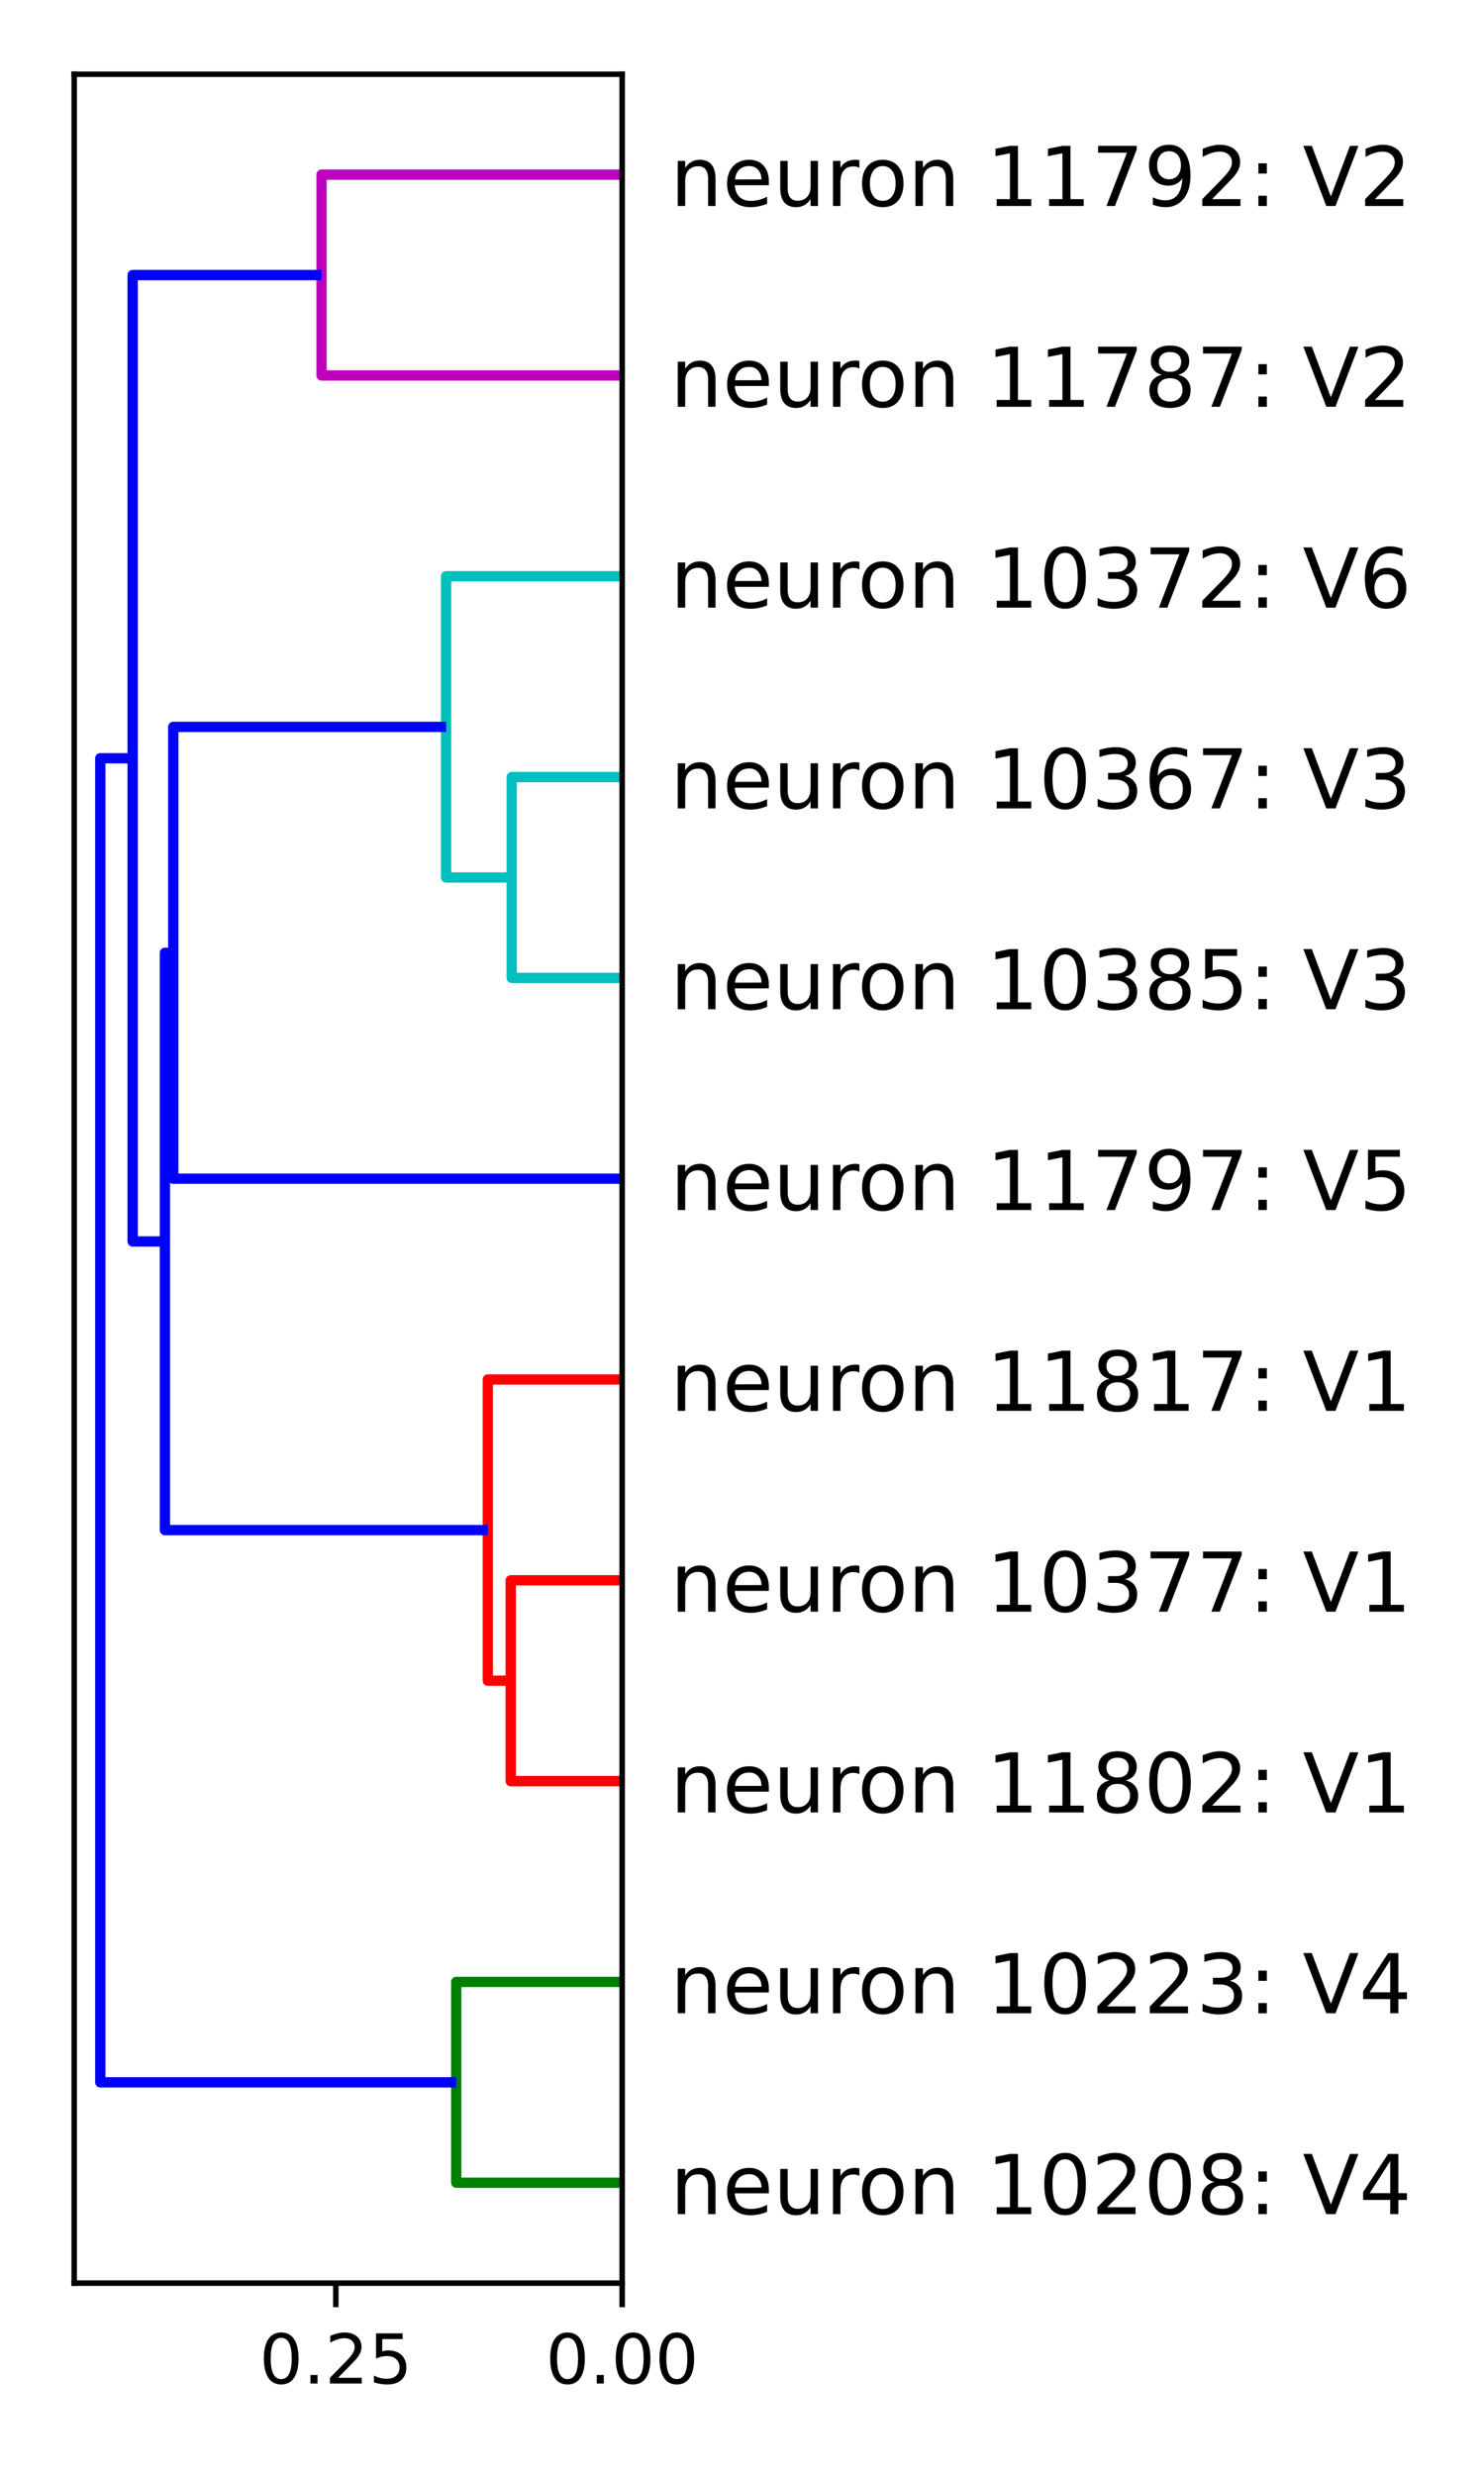 <?xml version="1.0" encoding="utf-8" standalone="no"?>
<!DOCTYPE svg PUBLIC "-//W3C//DTD SVG 1.1//EN"
  "http://www.w3.org/Graphics/SVG/1.1/DTD/svg11.dtd">
<!-- Created with matplotlib (https://matplotlib.org/) -->
<svg height="360pt" version="1.1" viewBox="0 0 216 360" width="216pt" xmlns="http://www.w3.org/2000/svg" xmlns:xlink="http://www.w3.org/1999/xlink">
 <defs>
  <style type="text/css">*{stroke-linecap:butt;stroke-linejoin:round;}</style>
 </defs>
 <g id="figure_1">
  <g id="patch_1">
   <path d="M 0 360 
L 216 360 
L 216 0 
L 0 0 
z
" style="fill:#ffffff;"/>
  </g>
  <g id="axes_1">
   <g id="patch_2">
    <path d="M 10.8 332.12 
L 90.56 332.12 
L 90.56 10.8 
L 10.8 10.8 
z
" style="fill:#ffffff;"/>
   </g>
   <g id="matplotlib.axis_1">
    <g id="xtick_1">
     <g id="line2d_1">
      <defs>
       <path d="M 0 0 
L 0 3.5 
" id="m885acd9c7a" style="stroke:#000000;stroke-width:0.8;"/>
      </defs>
      <g>
       <use style="stroke:#000000;stroke-width:0.8;" x="90.56" xlink:href="#m885acd9c7a" y="332.12"/>
      </g>
     </g>
     <g id="text_1">
      <!-- 0.00 -->
      <g transform="translate(79.427 346.718)scale(0.1 -0.1)">
       <defs>
        <path d="M 31.781 66.406 
Q 24.172 66.406 20.328 58.906 
Q 16.5 51.422 16.5 36.375 
Q 16.5 21.391 20.328 13.891 
Q 24.172 6.391 31.781 6.391 
Q 39.453 6.391 43.281 13.891 
Q 47.125 21.391 47.125 36.375 
Q 47.125 51.422 43.281 58.906 
Q 39.453 66.406 31.781 66.406 
z
M 31.781 74.219 
Q 44.047 74.219 50.516 64.516 
Q 56.984 54.828 56.984 36.375 
Q 56.984 17.969 50.516 8.266 
Q 44.047 -1.422 31.781 -1.422 
Q 19.531 -1.422 13.062 8.266 
Q 6.594 17.969 6.594 36.375 
Q 6.594 54.828 13.062 64.516 
Q 19.531 74.219 31.781 74.219 
z
" id="DejaVuSans-48"/>
        <path d="M 10.688 12.406 
L 21 12.406 
L 21 0 
L 10.688 0 
z
" id="DejaVuSans-46"/>
       </defs>
       <use xlink:href="#DejaVuSans-48"/>
       <use x="63.623" xlink:href="#DejaVuSans-46"/>
       <use x="95.41" xlink:href="#DejaVuSans-48"/>
       <use x="159.033" xlink:href="#DejaVuSans-48"/>
      </g>
     </g>
    </g>
    <g id="xtick_2">
     <g id="line2d_2">
      <g>
       <use style="stroke:#000000;stroke-width:0.8;" x="48.883" xlink:href="#m885acd9c7a" y="332.12"/>
      </g>
     </g>
     <g id="text_2">
      <!-- 0.25 -->
      <g transform="translate(37.75 346.718)scale(0.1 -0.1)">
       <defs>
        <path d="M 19.188 8.297 
L 53.609 8.297 
L 53.609 0 
L 7.328 0 
L 7.328 8.297 
Q 12.938 14.109 22.625 23.891 
Q 32.328 33.688 34.812 36.531 
Q 39.547 41.844 41.422 45.531 
Q 43.312 49.219 43.312 52.781 
Q 43.312 58.594 39.234 62.25 
Q 35.156 65.922 28.609 65.922 
Q 23.969 65.922 18.812 64.312 
Q 13.672 62.703 7.812 59.422 
L 7.812 69.391 
Q 13.766 71.781 18.938 73 
Q 24.125 74.219 28.422 74.219 
Q 39.75 74.219 46.484 68.547 
Q 53.219 62.891 53.219 53.422 
Q 53.219 48.922 51.531 44.891 
Q 49.859 40.875 45.406 35.406 
Q 44.188 33.984 37.641 27.219 
Q 31.109 20.453 19.188 8.297 
z
" id="DejaVuSans-50"/>
        <path d="M 10.797 72.906 
L 49.516 72.906 
L 49.516 64.594 
L 19.828 64.594 
L 19.828 46.734 
Q 21.969 47.469 24.109 47.828 
Q 26.266 48.188 28.422 48.188 
Q 40.625 48.188 47.75 41.5 
Q 54.891 34.812 54.891 23.391 
Q 54.891 11.625 47.562 5.094 
Q 40.234 -1.422 26.906 -1.422 
Q 22.312 -1.422 17.547 -0.641 
Q 12.797 0.141 7.719 1.703 
L 7.719 11.625 
Q 12.109 9.234 16.797 8.062 
Q 21.484 6.891 26.703 6.891 
Q 35.156 6.891 40.078 11.328 
Q 45.016 15.766 45.016 23.391 
Q 45.016 31 40.078 35.438 
Q 35.156 39.891 26.703 39.891 
Q 22.75 39.891 18.812 39.016 
Q 14.891 38.141 10.797 36.281 
z
" id="DejaVuSans-53"/>
       </defs>
       <use xlink:href="#DejaVuSans-48"/>
       <use x="63.623" xlink:href="#DejaVuSans-46"/>
       <use x="95.41" xlink:href="#DejaVuSans-50"/>
       <use x="159.033" xlink:href="#DejaVuSans-53"/>
      </g>
     </g>
    </g>
   </g>
   <g id="matplotlib.axis_2">
    <g id="ytick_1">
     <g id="text_3">
      <!-- neuron 10208: V4 -->
      <g transform="translate(97.56 322.074)scale(0.12 -0.12)">
       <defs>
        <path d="M 54.891 33.016 
L 54.891 0 
L 45.906 0 
L 45.906 32.719 
Q 45.906 40.484 42.875 44.328 
Q 39.844 48.188 33.797 48.188 
Q 26.516 48.188 22.312 43.547 
Q 18.109 38.922 18.109 30.906 
L 18.109 0 
L 9.078 0 
L 9.078 54.688 
L 18.109 54.688 
L 18.109 46.188 
Q 21.344 51.125 25.703 53.562 
Q 30.078 56 35.797 56 
Q 45.219 56 50.047 50.172 
Q 54.891 44.344 54.891 33.016 
z
" id="DejaVuSans-110"/>
        <path d="M 56.203 29.594 
L 56.203 25.203 
L 14.891 25.203 
Q 15.484 15.922 20.484 11.062 
Q 25.484 6.203 34.422 6.203 
Q 39.594 6.203 44.453 7.469 
Q 49.312 8.734 54.109 11.281 
L 54.109 2.781 
Q 49.266 0.734 44.188 -0.344 
Q 39.109 -1.422 33.891 -1.422 
Q 20.797 -1.422 13.156 6.188 
Q 5.516 13.812 5.516 26.812 
Q 5.516 40.234 12.766 48.109 
Q 20.016 56 32.328 56 
Q 43.359 56 49.781 48.891 
Q 56.203 41.797 56.203 29.594 
z
M 47.219 32.234 
Q 47.125 39.594 43.094 43.984 
Q 39.062 48.391 32.422 48.391 
Q 24.906 48.391 20.391 44.141 
Q 15.875 39.891 15.188 32.172 
z
" id="DejaVuSans-101"/>
        <path d="M 8.5 21.578 
L 8.5 54.688 
L 17.484 54.688 
L 17.484 21.922 
Q 17.484 14.156 20.5 10.266 
Q 23.531 6.391 29.594 6.391 
Q 36.859 6.391 41.078 11.031 
Q 45.312 15.672 45.312 23.688 
L 45.312 54.688 
L 54.297 54.688 
L 54.297 0 
L 45.312 0 
L 45.312 8.406 
Q 42.047 3.422 37.719 1 
Q 33.406 -1.422 27.688 -1.422 
Q 18.266 -1.422 13.375 4.438 
Q 8.5 10.297 8.5 21.578 
z
M 31.109 56 
z
" id="DejaVuSans-117"/>
        <path d="M 41.109 46.297 
Q 39.594 47.172 37.812 47.578 
Q 36.031 48 33.891 48 
Q 26.266 48 22.188 43.047 
Q 18.109 38.094 18.109 28.812 
L 18.109 0 
L 9.078 0 
L 9.078 54.688 
L 18.109 54.688 
L 18.109 46.188 
Q 20.953 51.172 25.484 53.578 
Q 30.031 56 36.531 56 
Q 37.453 56 38.578 55.875 
Q 39.703 55.766 41.062 55.516 
z
" id="DejaVuSans-114"/>
        <path d="M 30.609 48.391 
Q 23.391 48.391 19.188 42.75 
Q 14.984 37.109 14.984 27.297 
Q 14.984 17.484 19.156 11.844 
Q 23.344 6.203 30.609 6.203 
Q 37.797 6.203 41.984 11.859 
Q 46.188 17.531 46.188 27.297 
Q 46.188 37.016 41.984 42.703 
Q 37.797 48.391 30.609 48.391 
z
M 30.609 56 
Q 42.328 56 49.016 48.375 
Q 55.719 40.766 55.719 27.297 
Q 55.719 13.875 49.016 6.219 
Q 42.328 -1.422 30.609 -1.422 
Q 18.844 -1.422 12.172 6.219 
Q 5.516 13.875 5.516 27.297 
Q 5.516 40.766 12.172 48.375 
Q 18.844 56 30.609 56 
z
" id="DejaVuSans-111"/>
        <path id="DejaVuSans-32"/>
        <path d="M 12.406 8.297 
L 28.516 8.297 
L 28.516 63.922 
L 10.984 60.406 
L 10.984 69.391 
L 28.422 72.906 
L 38.281 72.906 
L 38.281 8.297 
L 54.391 8.297 
L 54.391 0 
L 12.406 0 
z
" id="DejaVuSans-49"/>
        <path d="M 31.781 34.625 
Q 24.75 34.625 20.719 30.859 
Q 16.703 27.094 16.703 20.516 
Q 16.703 13.922 20.719 10.156 
Q 24.75 6.391 31.781 6.391 
Q 38.812 6.391 42.859 10.172 
Q 46.922 13.969 46.922 20.516 
Q 46.922 27.094 42.891 30.859 
Q 38.875 34.625 31.781 34.625 
z
M 21.922 38.812 
Q 15.578 40.375 12.031 44.719 
Q 8.5 49.078 8.5 55.328 
Q 8.5 64.062 14.719 69.141 
Q 20.953 74.219 31.781 74.219 
Q 42.672 74.219 48.875 69.141 
Q 55.078 64.062 55.078 55.328 
Q 55.078 49.078 51.531 44.719 
Q 48 40.375 41.703 38.812 
Q 48.828 37.156 52.797 32.312 
Q 56.781 27.484 56.781 20.516 
Q 56.781 9.906 50.312 4.234 
Q 43.844 -1.422 31.781 -1.422 
Q 19.734 -1.422 13.25 4.234 
Q 6.781 9.906 6.781 20.516 
Q 6.781 27.484 10.781 32.312 
Q 14.797 37.156 21.922 38.812 
z
M 18.312 54.391 
Q 18.312 48.734 21.844 45.562 
Q 25.391 42.391 31.781 42.391 
Q 38.141 42.391 41.719 45.562 
Q 45.312 48.734 45.312 54.391 
Q 45.312 60.062 41.719 63.234 
Q 38.141 66.406 31.781 66.406 
Q 25.391 66.406 21.844 63.234 
Q 18.312 60.062 18.312 54.391 
z
" id="DejaVuSans-56"/>
        <path d="M 11.719 12.406 
L 22.016 12.406 
L 22.016 0 
L 11.719 0 
z
M 11.719 51.703 
L 22.016 51.703 
L 22.016 39.312 
L 11.719 39.312 
z
" id="DejaVuSans-58"/>
        <path d="M 28.609 0 
L 0.781 72.906 
L 11.078 72.906 
L 34.188 11.531 
L 57.328 72.906 
L 67.578 72.906 
L 39.797 0 
z
" id="DejaVuSans-86"/>
        <path d="M 37.797 64.312 
L 12.891 25.391 
L 37.797 25.391 
z
M 35.203 72.906 
L 47.609 72.906 
L 47.609 25.391 
L 58.016 25.391 
L 58.016 17.188 
L 47.609 17.188 
L 47.609 0 
L 37.797 0 
L 37.797 17.188 
L 4.891 17.188 
L 4.891 26.703 
z
" id="DejaVuSans-52"/>
       </defs>
       <use xlink:href="#DejaVuSans-110"/>
       <use x="63.379" xlink:href="#DejaVuSans-101"/>
       <use x="124.902" xlink:href="#DejaVuSans-117"/>
       <use x="188.281" xlink:href="#DejaVuSans-114"/>
       <use x="227.145" xlink:href="#DejaVuSans-111"/>
       <use x="288.326" xlink:href="#DejaVuSans-110"/>
       <use x="351.705" xlink:href="#DejaVuSans-32"/>
       <use x="383.492" xlink:href="#DejaVuSans-49"/>
       <use x="447.115" xlink:href="#DejaVuSans-48"/>
       <use x="510.738" xlink:href="#DejaVuSans-50"/>
       <use x="574.361" xlink:href="#DejaVuSans-48"/>
       <use x="637.984" xlink:href="#DejaVuSans-56"/>
       <use x="701.607" xlink:href="#DejaVuSans-58"/>
       <use x="735.299" xlink:href="#DejaVuSans-32"/>
       <use x="767.086" xlink:href="#DejaVuSans-86"/>
       <use x="835.494" xlink:href="#DejaVuSans-52"/>
      </g>
     </g>
    </g>
    <g id="ytick_2">
     <g id="text_4">
      <!-- neuron 10223: V4 -->
      <g transform="translate(97.56 292.863)scale(0.12 -0.12)">
       <defs>
        <path d="M 40.578 39.312 
Q 47.656 37.797 51.625 33 
Q 55.609 28.219 55.609 21.188 
Q 55.609 10.406 48.188 4.484 
Q 40.766 -1.422 27.094 -1.422 
Q 22.516 -1.422 17.656 -0.516 
Q 12.797 0.391 7.625 2.203 
L 7.625 11.719 
Q 11.719 9.328 16.594 8.109 
Q 21.484 6.891 26.812 6.891 
Q 36.078 6.891 40.938 10.547 
Q 45.797 14.203 45.797 21.188 
Q 45.797 27.641 41.281 31.266 
Q 36.766 34.906 28.719 34.906 
L 20.219 34.906 
L 20.219 43.016 
L 29.109 43.016 
Q 36.375 43.016 40.234 45.922 
Q 44.094 48.828 44.094 54.297 
Q 44.094 59.906 40.109 62.906 
Q 36.141 65.922 28.719 65.922 
Q 24.656 65.922 20.016 65.031 
Q 15.375 64.156 9.812 62.312 
L 9.812 71.094 
Q 15.438 72.656 20.344 73.438 
Q 25.25 74.219 29.594 74.219 
Q 40.828 74.219 47.359 69.109 
Q 53.906 64.016 53.906 55.328 
Q 53.906 49.266 50.438 45.094 
Q 46.969 40.922 40.578 39.312 
z
" id="DejaVuSans-51"/>
       </defs>
       <use xlink:href="#DejaVuSans-110"/>
       <use x="63.379" xlink:href="#DejaVuSans-101"/>
       <use x="124.902" xlink:href="#DejaVuSans-117"/>
       <use x="188.281" xlink:href="#DejaVuSans-114"/>
       <use x="227.145" xlink:href="#DejaVuSans-111"/>
       <use x="288.326" xlink:href="#DejaVuSans-110"/>
       <use x="351.705" xlink:href="#DejaVuSans-32"/>
       <use x="383.492" xlink:href="#DejaVuSans-49"/>
       <use x="447.115" xlink:href="#DejaVuSans-48"/>
       <use x="510.738" xlink:href="#DejaVuSans-50"/>
       <use x="574.361" xlink:href="#DejaVuSans-50"/>
       <use x="637.984" xlink:href="#DejaVuSans-51"/>
       <use x="701.607" xlink:href="#DejaVuSans-58"/>
       <use x="735.299" xlink:href="#DejaVuSans-32"/>
       <use x="767.086" xlink:href="#DejaVuSans-86"/>
       <use x="835.494" xlink:href="#DejaVuSans-52"/>
      </g>
     </g>
    </g>
    <g id="ytick_3">
     <g id="text_5">
      <!-- neuron 11802: V1 -->
      <g transform="translate(97.56 263.652)scale(0.12 -0.12)">
       <use xlink:href="#DejaVuSans-110"/>
       <use x="63.379" xlink:href="#DejaVuSans-101"/>
       <use x="124.902" xlink:href="#DejaVuSans-117"/>
       <use x="188.281" xlink:href="#DejaVuSans-114"/>
       <use x="227.145" xlink:href="#DejaVuSans-111"/>
       <use x="288.326" xlink:href="#DejaVuSans-110"/>
       <use x="351.705" xlink:href="#DejaVuSans-32"/>
       <use x="383.492" xlink:href="#DejaVuSans-49"/>
       <use x="447.115" xlink:href="#DejaVuSans-49"/>
       <use x="510.738" xlink:href="#DejaVuSans-56"/>
       <use x="574.361" xlink:href="#DejaVuSans-48"/>
       <use x="637.984" xlink:href="#DejaVuSans-50"/>
       <use x="701.607" xlink:href="#DejaVuSans-58"/>
       <use x="735.299" xlink:href="#DejaVuSans-32"/>
       <use x="767.086" xlink:href="#DejaVuSans-86"/>
       <use x="835.494" xlink:href="#DejaVuSans-49"/>
      </g>
     </g>
    </g>
    <g id="ytick_4">
     <g id="text_6">
      <!-- neuron 10377: V1 -->
      <g transform="translate(97.56 234.441)scale(0.12 -0.12)">
       <defs>
        <path d="M 8.203 72.906 
L 55.078 72.906 
L 55.078 68.703 
L 28.609 0 
L 18.312 0 
L 43.219 64.594 
L 8.203 64.594 
z
" id="DejaVuSans-55"/>
       </defs>
       <use xlink:href="#DejaVuSans-110"/>
       <use x="63.379" xlink:href="#DejaVuSans-101"/>
       <use x="124.902" xlink:href="#DejaVuSans-117"/>
       <use x="188.281" xlink:href="#DejaVuSans-114"/>
       <use x="227.145" xlink:href="#DejaVuSans-111"/>
       <use x="288.326" xlink:href="#DejaVuSans-110"/>
       <use x="351.705" xlink:href="#DejaVuSans-32"/>
       <use x="383.492" xlink:href="#DejaVuSans-49"/>
       <use x="447.115" xlink:href="#DejaVuSans-48"/>
       <use x="510.738" xlink:href="#DejaVuSans-51"/>
       <use x="574.361" xlink:href="#DejaVuSans-55"/>
       <use x="637.984" xlink:href="#DejaVuSans-55"/>
       <use x="701.607" xlink:href="#DejaVuSans-58"/>
       <use x="735.299" xlink:href="#DejaVuSans-32"/>
       <use x="767.086" xlink:href="#DejaVuSans-86"/>
       <use x="835.494" xlink:href="#DejaVuSans-49"/>
      </g>
     </g>
    </g>
    <g id="ytick_5">
     <g id="text_7">
      <!-- neuron 11817: V1 -->
      <g transform="translate(97.56 205.23)scale(0.12 -0.12)">
       <use xlink:href="#DejaVuSans-110"/>
       <use x="63.379" xlink:href="#DejaVuSans-101"/>
       <use x="124.902" xlink:href="#DejaVuSans-117"/>
       <use x="188.281" xlink:href="#DejaVuSans-114"/>
       <use x="227.145" xlink:href="#DejaVuSans-111"/>
       <use x="288.326" xlink:href="#DejaVuSans-110"/>
       <use x="351.705" xlink:href="#DejaVuSans-32"/>
       <use x="383.492" xlink:href="#DejaVuSans-49"/>
       <use x="447.115" xlink:href="#DejaVuSans-49"/>
       <use x="510.738" xlink:href="#DejaVuSans-56"/>
       <use x="574.361" xlink:href="#DejaVuSans-49"/>
       <use x="637.984" xlink:href="#DejaVuSans-55"/>
       <use x="701.607" xlink:href="#DejaVuSans-58"/>
       <use x="735.299" xlink:href="#DejaVuSans-32"/>
       <use x="767.086" xlink:href="#DejaVuSans-86"/>
       <use x="835.494" xlink:href="#DejaVuSans-49"/>
      </g>
     </g>
    </g>
    <g id="ytick_6">
     <g id="text_8">
      <!-- neuron 11797: V5 -->
      <g transform="translate(97.56 176.019)scale(0.12 -0.12)">
       <defs>
        <path d="M 10.984 1.516 
L 10.984 10.5 
Q 14.703 8.734 18.5 7.812 
Q 22.312 6.891 25.984 6.891 
Q 35.75 6.891 40.891 13.453 
Q 46.047 20.016 46.781 33.406 
Q 43.953 29.203 39.594 26.953 
Q 35.25 24.703 29.984 24.703 
Q 19.047 24.703 12.672 31.312 
Q 6.297 37.938 6.297 49.422 
Q 6.297 60.641 12.938 67.422 
Q 19.578 74.219 30.609 74.219 
Q 43.266 74.219 49.922 64.516 
Q 56.594 54.828 56.594 36.375 
Q 56.594 19.141 48.406 8.859 
Q 40.234 -1.422 26.422 -1.422 
Q 22.703 -1.422 18.891 -0.688 
Q 15.094 0.047 10.984 1.516 
z
M 30.609 32.422 
Q 37.25 32.422 41.125 36.953 
Q 45.016 41.5 45.016 49.422 
Q 45.016 57.281 41.125 61.844 
Q 37.25 66.406 30.609 66.406 
Q 23.969 66.406 20.094 61.844 
Q 16.219 57.281 16.219 49.422 
Q 16.219 41.5 20.094 36.953 
Q 23.969 32.422 30.609 32.422 
z
" id="DejaVuSans-57"/>
       </defs>
       <use xlink:href="#DejaVuSans-110"/>
       <use x="63.379" xlink:href="#DejaVuSans-101"/>
       <use x="124.902" xlink:href="#DejaVuSans-117"/>
       <use x="188.281" xlink:href="#DejaVuSans-114"/>
       <use x="227.145" xlink:href="#DejaVuSans-111"/>
       <use x="288.326" xlink:href="#DejaVuSans-110"/>
       <use x="351.705" xlink:href="#DejaVuSans-32"/>
       <use x="383.492" xlink:href="#DejaVuSans-49"/>
       <use x="447.115" xlink:href="#DejaVuSans-49"/>
       <use x="510.738" xlink:href="#DejaVuSans-55"/>
       <use x="574.361" xlink:href="#DejaVuSans-57"/>
       <use x="637.984" xlink:href="#DejaVuSans-55"/>
       <use x="701.607" xlink:href="#DejaVuSans-58"/>
       <use x="735.299" xlink:href="#DejaVuSans-32"/>
       <use x="767.086" xlink:href="#DejaVuSans-86"/>
       <use x="835.494" xlink:href="#DejaVuSans-53"/>
      </g>
     </g>
    </g>
    <g id="ytick_7">
     <g id="text_9">
      <!-- neuron 10385: V3 -->
      <g transform="translate(97.56 146.808)scale(0.12 -0.12)">
       <use xlink:href="#DejaVuSans-110"/>
       <use x="63.379" xlink:href="#DejaVuSans-101"/>
       <use x="124.902" xlink:href="#DejaVuSans-117"/>
       <use x="188.281" xlink:href="#DejaVuSans-114"/>
       <use x="227.145" xlink:href="#DejaVuSans-111"/>
       <use x="288.326" xlink:href="#DejaVuSans-110"/>
       <use x="351.705" xlink:href="#DejaVuSans-32"/>
       <use x="383.492" xlink:href="#DejaVuSans-49"/>
       <use x="447.115" xlink:href="#DejaVuSans-48"/>
       <use x="510.738" xlink:href="#DejaVuSans-51"/>
       <use x="574.361" xlink:href="#DejaVuSans-56"/>
       <use x="637.984" xlink:href="#DejaVuSans-53"/>
       <use x="701.607" xlink:href="#DejaVuSans-58"/>
       <use x="735.299" xlink:href="#DejaVuSans-32"/>
       <use x="767.086" xlink:href="#DejaVuSans-86"/>
       <use x="835.494" xlink:href="#DejaVuSans-51"/>
      </g>
     </g>
    </g>
    <g id="ytick_8">
     <g id="text_10">
      <!-- neuron 10367: V3 -->
      <g transform="translate(97.56 117.597)scale(0.12 -0.12)">
       <defs>
        <path d="M 33.016 40.375 
Q 26.375 40.375 22.484 35.828 
Q 18.609 31.297 18.609 23.391 
Q 18.609 15.531 22.484 10.953 
Q 26.375 6.391 33.016 6.391 
Q 39.656 6.391 43.531 10.953 
Q 47.406 15.531 47.406 23.391 
Q 47.406 31.297 43.531 35.828 
Q 39.656 40.375 33.016 40.375 
z
M 52.594 71.297 
L 52.594 62.312 
Q 48.875 64.062 45.094 64.984 
Q 41.312 65.922 37.594 65.922 
Q 27.828 65.922 22.672 59.328 
Q 17.531 52.734 16.797 39.406 
Q 19.672 43.656 24.016 45.922 
Q 28.375 48.188 33.594 48.188 
Q 44.578 48.188 50.953 41.516 
Q 57.328 34.859 57.328 23.391 
Q 57.328 12.156 50.688 5.359 
Q 44.047 -1.422 33.016 -1.422 
Q 20.359 -1.422 13.672 8.266 
Q 6.984 17.969 6.984 36.375 
Q 6.984 53.656 15.188 63.938 
Q 23.391 74.219 37.203 74.219 
Q 40.922 74.219 44.703 73.484 
Q 48.484 72.75 52.594 71.297 
z
" id="DejaVuSans-54"/>
       </defs>
       <use xlink:href="#DejaVuSans-110"/>
       <use x="63.379" xlink:href="#DejaVuSans-101"/>
       <use x="124.902" xlink:href="#DejaVuSans-117"/>
       <use x="188.281" xlink:href="#DejaVuSans-114"/>
       <use x="227.145" xlink:href="#DejaVuSans-111"/>
       <use x="288.326" xlink:href="#DejaVuSans-110"/>
       <use x="351.705" xlink:href="#DejaVuSans-32"/>
       <use x="383.492" xlink:href="#DejaVuSans-49"/>
       <use x="447.115" xlink:href="#DejaVuSans-48"/>
       <use x="510.738" xlink:href="#DejaVuSans-51"/>
       <use x="574.361" xlink:href="#DejaVuSans-54"/>
       <use x="637.984" xlink:href="#DejaVuSans-55"/>
       <use x="701.607" xlink:href="#DejaVuSans-58"/>
       <use x="735.299" xlink:href="#DejaVuSans-32"/>
       <use x="767.086" xlink:href="#DejaVuSans-86"/>
       <use x="835.494" xlink:href="#DejaVuSans-51"/>
      </g>
     </g>
    </g>
    <g id="ytick_9">
     <g id="text_11">
      <!-- neuron 10372: V6 -->
      <g transform="translate(97.56 88.386)scale(0.12 -0.12)">
       <use xlink:href="#DejaVuSans-110"/>
       <use x="63.379" xlink:href="#DejaVuSans-101"/>
       <use x="124.902" xlink:href="#DejaVuSans-117"/>
       <use x="188.281" xlink:href="#DejaVuSans-114"/>
       <use x="227.145" xlink:href="#DejaVuSans-111"/>
       <use x="288.326" xlink:href="#DejaVuSans-110"/>
       <use x="351.705" xlink:href="#DejaVuSans-32"/>
       <use x="383.492" xlink:href="#DejaVuSans-49"/>
       <use x="447.115" xlink:href="#DejaVuSans-48"/>
       <use x="510.738" xlink:href="#DejaVuSans-51"/>
       <use x="574.361" xlink:href="#DejaVuSans-55"/>
       <use x="637.984" xlink:href="#DejaVuSans-50"/>
       <use x="701.607" xlink:href="#DejaVuSans-58"/>
       <use x="735.299" xlink:href="#DejaVuSans-32"/>
       <use x="767.086" xlink:href="#DejaVuSans-86"/>
       <use x="835.494" xlink:href="#DejaVuSans-54"/>
      </g>
     </g>
    </g>
    <g id="ytick_10">
     <g id="text_12">
      <!-- neuron 11787: V2 -->
      <g transform="translate(97.56 59.175)scale(0.12 -0.12)">
       <use xlink:href="#DejaVuSans-110"/>
       <use x="63.379" xlink:href="#DejaVuSans-101"/>
       <use x="124.902" xlink:href="#DejaVuSans-117"/>
       <use x="188.281" xlink:href="#DejaVuSans-114"/>
       <use x="227.145" xlink:href="#DejaVuSans-111"/>
       <use x="288.326" xlink:href="#DejaVuSans-110"/>
       <use x="351.705" xlink:href="#DejaVuSans-32"/>
       <use x="383.492" xlink:href="#DejaVuSans-49"/>
       <use x="447.115" xlink:href="#DejaVuSans-49"/>
       <use x="510.738" xlink:href="#DejaVuSans-55"/>
       <use x="574.361" xlink:href="#DejaVuSans-56"/>
       <use x="637.984" xlink:href="#DejaVuSans-55"/>
       <use x="701.607" xlink:href="#DejaVuSans-58"/>
       <use x="735.299" xlink:href="#DejaVuSans-32"/>
       <use x="767.086" xlink:href="#DejaVuSans-86"/>
       <use x="835.494" xlink:href="#DejaVuSans-50"/>
      </g>
     </g>
    </g>
    <g id="ytick_11">
     <g id="text_13">
      <!-- neuron 11792: V2 -->
      <g transform="translate(97.56 29.965)scale(0.12 -0.12)">
       <use xlink:href="#DejaVuSans-110"/>
       <use x="63.379" xlink:href="#DejaVuSans-101"/>
       <use x="124.902" xlink:href="#DejaVuSans-117"/>
       <use x="188.281" xlink:href="#DejaVuSans-114"/>
       <use x="227.145" xlink:href="#DejaVuSans-111"/>
       <use x="288.326" xlink:href="#DejaVuSans-110"/>
       <use x="351.705" xlink:href="#DejaVuSans-32"/>
       <use x="383.492" xlink:href="#DejaVuSans-49"/>
       <use x="447.115" xlink:href="#DejaVuSans-49"/>
       <use x="510.738" xlink:href="#DejaVuSans-55"/>
       <use x="574.361" xlink:href="#DejaVuSans-57"/>
       <use x="637.984" xlink:href="#DejaVuSans-50"/>
       <use x="701.607" xlink:href="#DejaVuSans-58"/>
       <use x="735.299" xlink:href="#DejaVuSans-32"/>
       <use x="767.086" xlink:href="#DejaVuSans-86"/>
       <use x="835.494" xlink:href="#DejaVuSans-50"/>
      </g>
     </g>
    </g>
   </g>
   <g id="LineCollection_1">
    <path clip-path="url(#pcbf511a139)" d="M 90.56 317.515 
L 66.406 317.515 
L 66.406 288.304 
L 90.56 288.304 
" style="fill:none;stroke:#008000;stroke-width:1.5;"/>
   </g>
   <g id="LineCollection_2">
    <path clip-path="url(#pcbf511a139)" d="M 90.56 259.093 
L 74.334 259.093 
L 74.334 229.882 
L 90.56 229.882 
" style="fill:none;stroke:#ff0000;stroke-width:1.5;"/>
    <path clip-path="url(#pcbf511a139)" d="M 74.334 244.487 
L 71.005 244.487 
L 71.005 200.671 
L 90.56 200.671 
" style="fill:none;stroke:#ff0000;stroke-width:1.5;"/>
   </g>
   <g id="LineCollection_3">
    <path clip-path="url(#pcbf511a139)" d="M 90.56 142.249 
L 74.484 142.249 
L 74.484 113.038 
L 90.56 113.038 
" style="fill:none;stroke:#00bfbf;stroke-width:1.5;"/>
    <path clip-path="url(#pcbf511a139)" d="M 74.484 127.644 
L 64.926 127.644 
L 64.926 83.827 
L 90.56 83.827 
" style="fill:none;stroke:#00bfbf;stroke-width:1.5;"/>
   </g>
   <g id="LineCollection_4">
    <path clip-path="url(#pcbf511a139)" d="M 90.56 54.616 
L 46.801 54.616 
L 46.801 25.405 
L 90.56 25.405 
" style="fill:none;stroke:#bf00bf;stroke-width:1.5;"/>
   </g>
   <g id="LineCollection_5">
    <path clip-path="url(#pcbf511a139)" d="M 90.56 171.46 
L 25.22 171.46 
L 25.22 105.735 
L 64.926 105.735 
" style="fill:none;stroke:#0000ff;stroke-width:1.5;"/>
    <path clip-path="url(#pcbf511a139)" d="M 71.005 222.579 
L 24.007 222.579 
L 24.007 138.598 
L 25.22 138.598 
" style="fill:none;stroke:#0000ff;stroke-width:1.5;"/>
    <path clip-path="url(#pcbf511a139)" d="M 24.007 180.588 
L 19.307 180.588 
L 19.307 40.011 
L 46.801 40.011 
" style="fill:none;stroke:#0000ff;stroke-width:1.5;"/>
    <path clip-path="url(#pcbf511a139)" d="M 66.406 302.909 
L 14.598 302.909 
L 14.598 110.3 
L 19.307 110.3 
" style="fill:none;stroke:#0000ff;stroke-width:1.5;"/>
   </g>
   <g id="patch_3">
    <path d="M 10.8 332.12 
L 10.8 10.8 
" style="fill:none;stroke:#000000;stroke-linecap:square;stroke-linejoin:miter;stroke-width:0.8;"/>
   </g>
   <g id="patch_4">
    <path d="M 90.56 332.12 
L 90.56 10.8 
" style="fill:none;stroke:#000000;stroke-linecap:square;stroke-linejoin:miter;stroke-width:0.8;"/>
   </g>
   <g id="patch_5">
    <path d="M 10.8 332.12 
L 90.56 332.12 
" style="fill:none;stroke:#000000;stroke-linecap:square;stroke-linejoin:miter;stroke-width:0.8;"/>
   </g>
   <g id="patch_6">
    <path d="M 10.8 10.8 
L 90.56 10.8 
" style="fill:none;stroke:#000000;stroke-linecap:square;stroke-linejoin:miter;stroke-width:0.8;"/>
   </g>
  </g>
 </g>
 <defs>
  <clipPath id="pcbf511a139">
   <rect height="321.32" width="79.76" x="10.8" y="10.8"/>
  </clipPath>
 </defs>
</svg>
